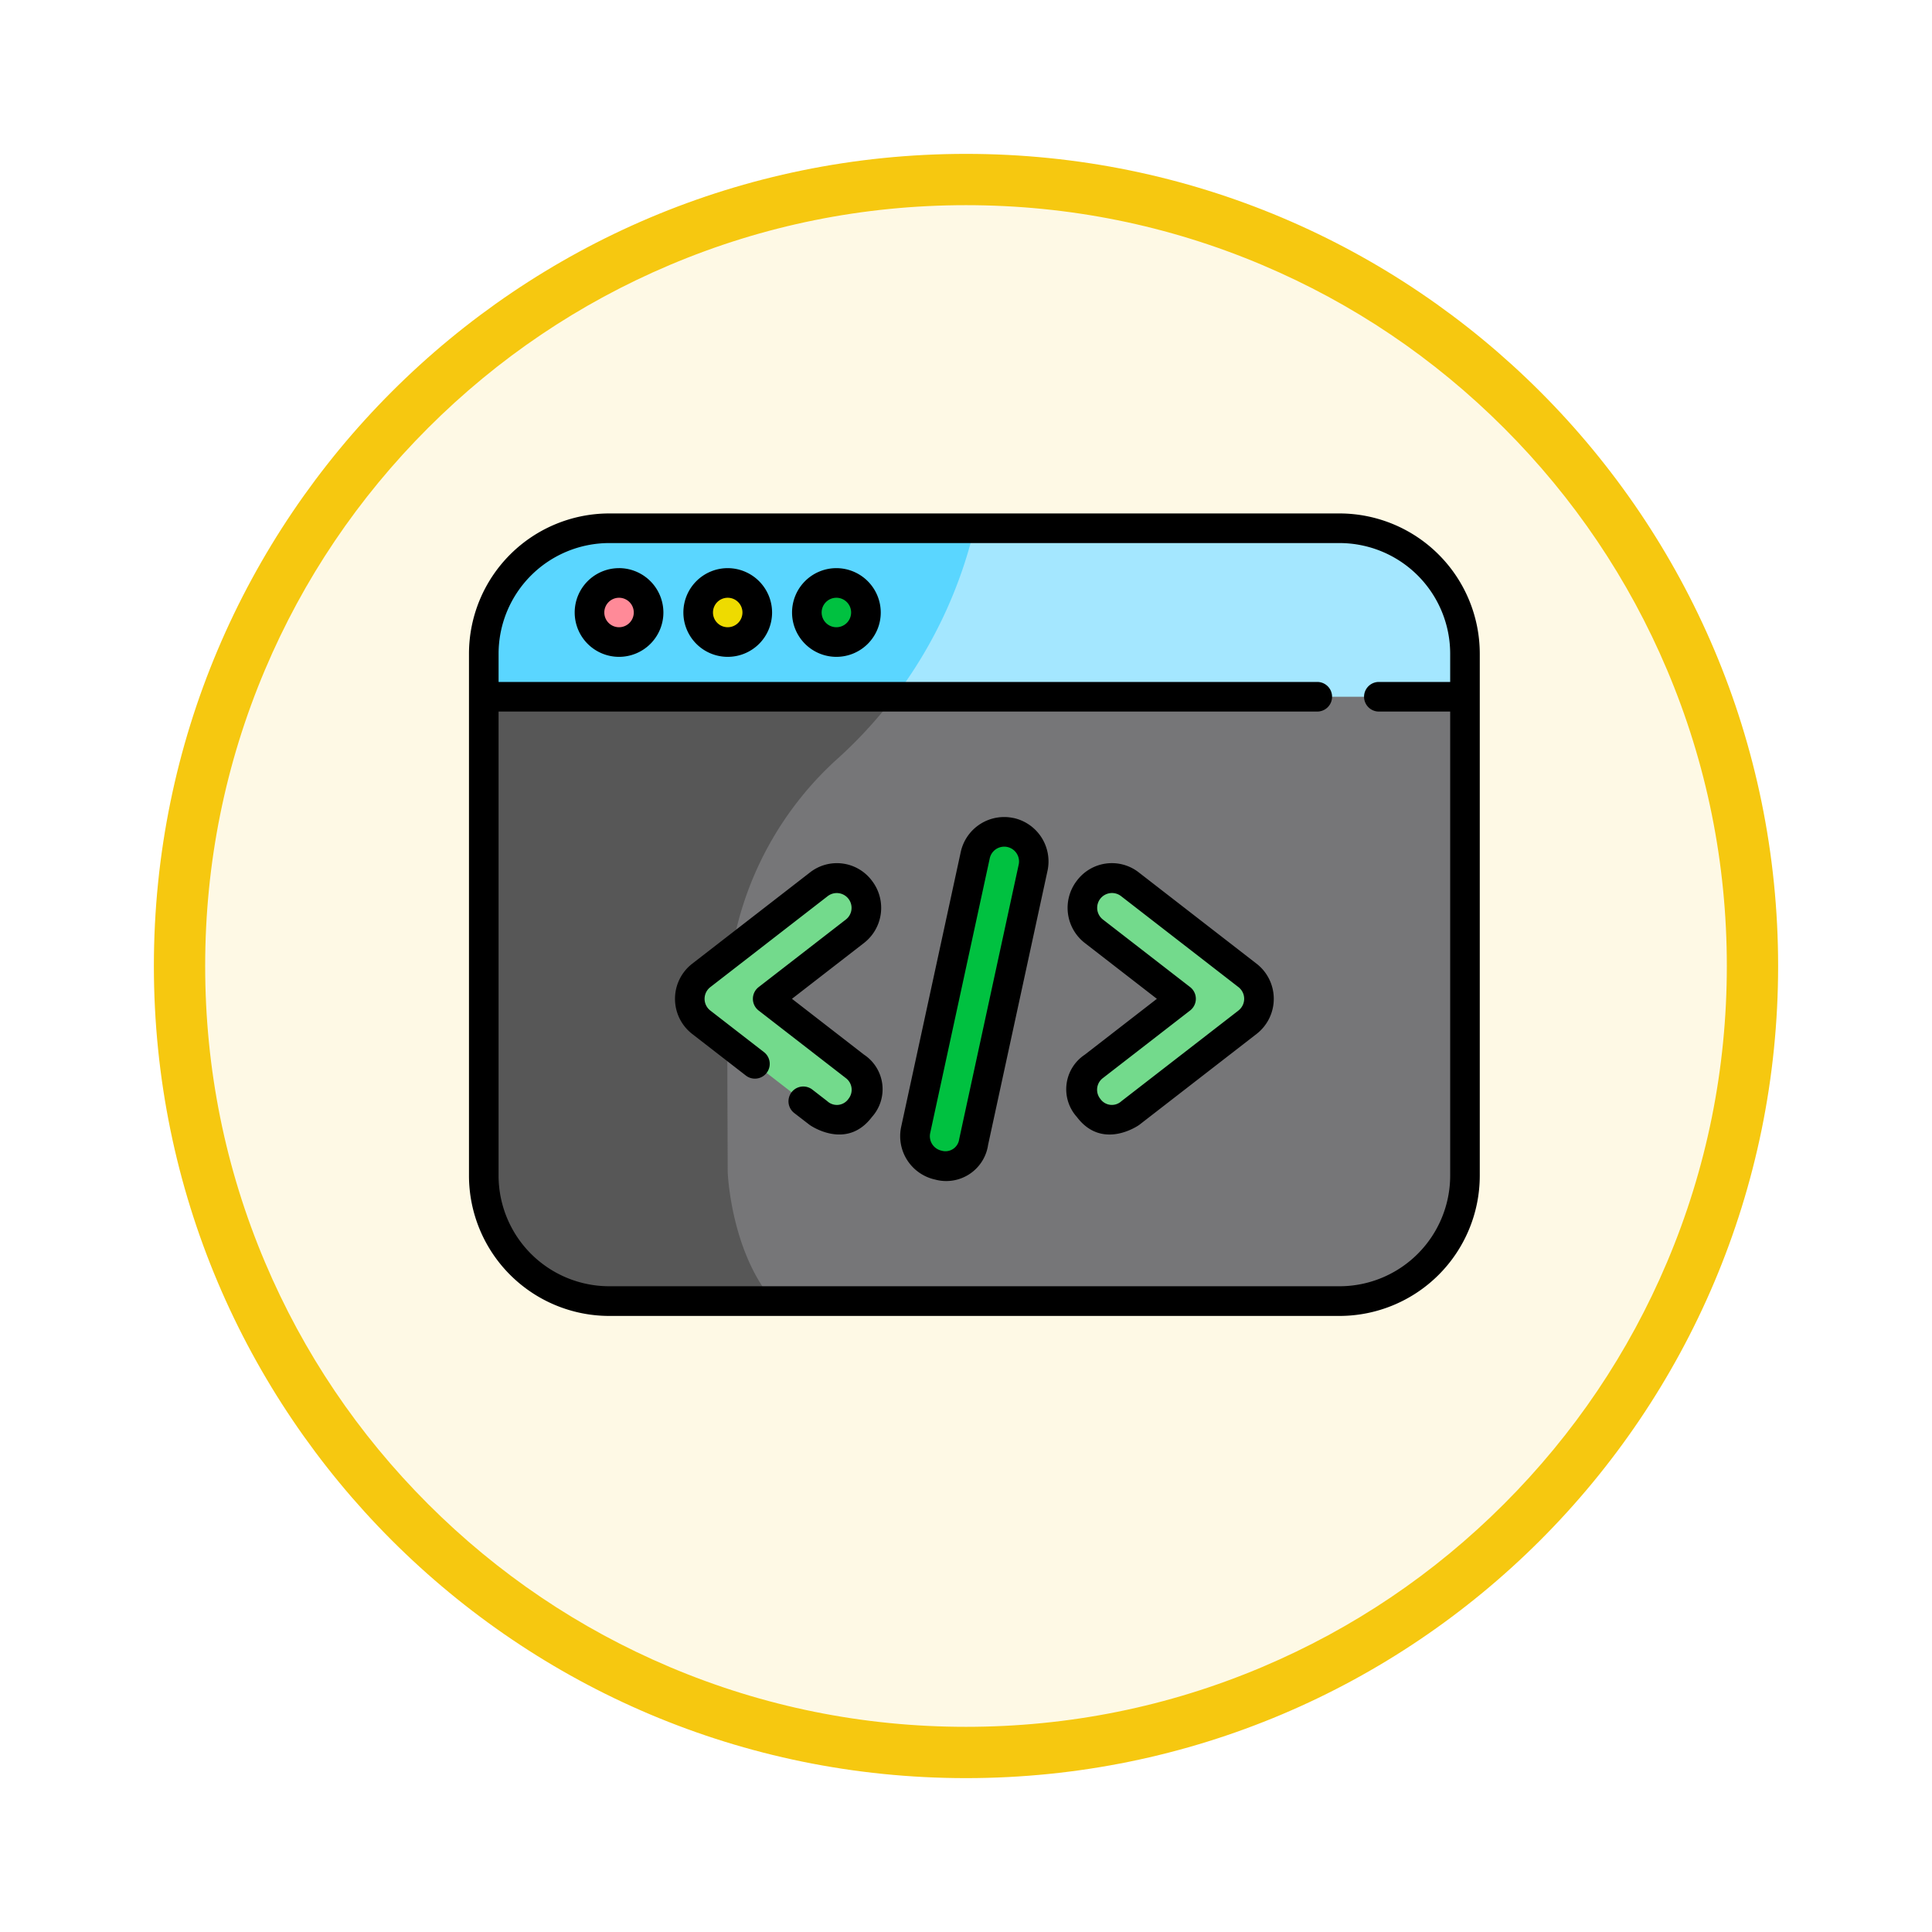 <svg xmlns="http://www.w3.org/2000/svg" xmlns:xlink="http://www.w3.org/1999/xlink" width="113" height="113" viewBox="0 0 113 113">
  <defs>
    <filter id="Trazado_982547" x="0" y="0" width="113" height="113" filterUnits="userSpaceOnUse">
      <feOffset dy="3" input="SourceAlpha"/>
      <feGaussianBlur stdDeviation="3" result="blur"/>
      <feFlood flood-opacity="0.161"/>
      <feComposite operator="in" in2="blur"/>
      <feComposite in="SourceGraphic"/>
    </filter>
  </defs>
  <g id="Grupo_1227049" data-name="Grupo 1227049" transform="translate(-6584.49 -4710.367)">
    <g id="Grupo_1227020" data-name="Grupo 1227020" transform="translate(6593.49 4716.367)">
      <g id="Grupo_1224577" data-name="Grupo 1224577" transform="translate(0 0)">
        <g id="Grupo_1224450" data-name="Grupo 1224450" transform="translate(0)">
          <g id="Grupo_1224085" data-name="Grupo 1224085">
            <g id="Grupo_1223184" data-name="Grupo 1223184">
              <g id="Grupo_1211216" data-name="Grupo 1211216">
                <g id="Grupo_1210737" data-name="Grupo 1210737">
                  <g id="Grupo_1210537" data-name="Grupo 1210537">
                    <g id="Grupo_1164202" data-name="Grupo 1164202">
                      <g id="Grupo_1158168" data-name="Grupo 1158168">
                        <g id="Grupo_1152576" data-name="Grupo 1152576">
                          <g id="Grupo_1148633" data-name="Grupo 1148633">
                            <g id="Grupo_1148525" data-name="Grupo 1148525">
                              <g transform="matrix(1, 0, 0, 1, -9, -6)" filter="url(#Trazado_982547)">
                                <g id="Trazado_982547-2" data-name="Trazado 982547" transform="translate(9 6)" fill="#fef9e5">
                                  <path d="M 47.5 93.5 C 41.289 93.5 35.265 92.284 29.595 89.886 C 24.118 87.569 19.198 84.252 14.973 80.027 C 10.748 75.802 7.431 70.882 5.114 65.405 C 2.716 59.735 1.5 53.711 1.5 47.5 C 1.5 41.289 2.716 35.265 5.114 29.595 C 7.431 24.118 10.748 19.198 14.973 14.973 C 19.198 10.748 24.118 7.431 29.595 5.114 C 35.265 2.716 41.289 1.5 47.5 1.5 C 53.711 1.5 59.735 2.716 65.405 5.114 C 70.882 7.431 75.802 10.748 80.027 14.973 C 84.252 19.198 87.569 24.118 89.886 29.595 C 92.284 35.265 93.5 41.289 93.5 47.5 C 93.5 53.711 92.284 59.735 89.886 65.405 C 87.569 70.882 84.252 75.802 80.027 80.027 C 75.802 84.252 70.882 87.569 65.405 89.886 C 59.735 92.284 53.711 93.5 47.5 93.5 Z" stroke="none"/>
                                  <path d="M 47.5 3 C 41.491 3 35.664 4.176 30.18 6.496 C 24.881 8.737 20.122 11.946 16.034 16.034 C 11.946 20.122 8.737 24.881 6.496 30.18 C 4.176 35.664 3 41.491 3 47.5 C 3 53.509 4.176 59.336 6.496 64.82 C 8.737 70.119 11.946 74.878 16.034 78.966 C 20.122 83.054 24.881 86.263 30.18 88.504 C 35.664 90.824 41.491 92 47.5 92 C 53.509 92 59.336 90.824 64.82 88.504 C 70.119 86.263 74.878 83.054 78.966 78.966 C 83.054 74.878 86.263 70.119 88.504 64.82 C 90.824 59.336 92 53.509 92 47.5 C 92 41.491 90.824 35.664 88.504 30.18 C 86.263 24.881 83.054 20.122 78.966 16.034 C 74.878 11.946 70.119 8.737 64.82 6.496 C 59.336 4.176 53.509 3 47.5 3 M 47.5 -7.62939453125e-06 C 73.734 -7.62939453125e-06 95 21.266 95 47.5 C 95 73.734 73.734 95 47.5 95 C 21.266 95 -7.62939453125e-06 73.734 -7.62939453125e-06 47.5 C -7.62939453125e-06 21.266 21.266 -7.62939453125e-06 47.5 -7.62939453125e-06 Z" stroke="none" fill="#f6c810"/>
                                </g>
                              </g>
                            </g>
                          </g>
                        </g>
                      </g>
                    </g>
                  </g>
                </g>
              </g>
            </g>
          </g>
        </g>
      </g>
    </g>
    <g id="programacion_3_" data-name="programacion (3)" transform="translate(6611.92 4740.398)">
      <path id="Trazado_1058959" data-name="Trazado 1058959" d="M57.554,52.7H14.834A7.335,7.335,0,0,1,7.5,45.37V14.835A7.335,7.335,0,0,1,14.834,7.5h42.72a7.335,7.335,0,0,1,7.335,7.335V45.37A7.335,7.335,0,0,1,57.554,52.7Zm0,0" transform="translate(-6.634 -6.634)" fill="#767678"/>
      <path id="Trazado_1058960" data-name="Trazado 1058960" d="M7.5,14.833V45.369A7.334,7.334,0,0,0,14.835,52.7h9.6c-2.5-2.933-2.668-7.539-2.668-7.539s-.02-4.721-.031-9.6a19.552,19.552,0,0,1,6.557-14.677A26.508,26.508,0,0,0,36.195,7.5H14.835A7.335,7.335,0,0,0,7.5,14.833Zm0,0" transform="translate(-6.634 -6.633)" fill="#575757"/>
      <path id="Trazado_1058961" data-name="Trazado 1058961" d="M57.554,7.5H14.834A7.335,7.335,0,0,0,7.5,14.835v2.52H64.889v-2.52A7.335,7.335,0,0,0,57.554,7.5Zm0,0" transform="translate(-6.634 -6.634)" fill="#a4e7ff"/>
      <path id="Trazado_1058962" data-name="Trazado 1058962" d="M7.5,14.835v2.52H31.546A26.573,26.573,0,0,0,36.195,7.5H14.835A7.335,7.335,0,0,0,7.5,14.835Zm0,0" transform="translate(-6.634 -6.634)" fill="#5ad6ff"/>
      <path id="Trazado_1058963" data-name="Trazado 1058963" d="M64.507,36.935a1.728,1.728,0,1,1-1.728-1.728A1.729,1.729,0,0,1,64.507,36.935Zm0,0" transform="translate(-54.002 -31.142)" fill="#ff8a98"/>
      <path id="Trazado_1058964" data-name="Trazado 1058964" d="M119.55,36.935a1.728,1.728,0,1,1-1.728-1.728A1.729,1.729,0,0,1,119.55,36.935Zm0,0" transform="translate(-102.688 -31.142)" fill="#eedb00"/>
      <path id="Trazado_1058965" data-name="Trazado 1058965" d="M174.593,36.935a1.728,1.728,0,1,1-1.728-1.728A1.729,1.729,0,0,1,174.593,36.935Zm0,0" transform="translate(-151.375 -31.142)" fill="#00c140"/>
      <path id="Trazado_1058966" data-name="Trazado 1058966" d="M119.376,198.522l-6.865-5.321a1.732,1.732,0,0,1,0-2.738l6.865-5.321a1.732,1.732,0,0,1,2.122,2.738l-5.1,3.952,5.1,3.951a1.731,1.731,0,0,1,.308,2.43A1.7,1.7,0,0,1,119.376,198.522Zm0,0" transform="translate(-98.926 -163.442)" fill="#73da8c"/>
      <path id="Trazado_1058967" data-name="Trazado 1058967" d="M313.5,198.522l6.865-5.321a1.732,1.732,0,0,0,0-2.738l-6.865-5.321a1.732,1.732,0,0,0-2.122,2.738l5.1,3.952-5.1,3.951a1.732,1.732,0,0,0-.308,2.43A1.7,1.7,0,0,0,313.5,198.522Zm0,0" transform="translate(-274.83 -163.442)" fill="#73da8c"/>
      <path id="Trazado_1058968" data-name="Trazado 1058968" d="M227.28,180.763a1.732,1.732,0,0,1-1.326-2.06l3.483-16.068a1.732,1.732,0,1,1,3.385.734l-3.483,16.068a1.616,1.616,0,0,1-2.06,1.326Zm0,0" transform="translate(-199.828 -142.648)" fill="#00c140"/>
      <path id="Trazado_1058969" data-name="Trazado 1058969" d="M50.92,0H8.2A8.21,8.21,0,0,0,0,8.2V38.736a8.21,8.21,0,0,0,8.2,8.2H50.92a8.21,8.21,0,0,0,8.2-8.2V8.2A8.21,8.21,0,0,0,50.92,0Zm0,45.2H8.2a6.476,6.476,0,0,1-6.469-6.468V11.587H49.615a.866.866,0,0,0,0-1.732H1.732V8.2A6.476,6.476,0,0,1,8.2,1.732H50.92A6.476,6.476,0,0,1,57.389,8.2V9.855H53.218a.866.866,0,1,0,0,1.732h4.171V38.736A6.476,6.476,0,0,1,50.92,45.2Zm0,0"/>
      <path id="Trazado_1058970" data-name="Trazado 1058970" d="M56.145,27.707A2.594,2.594,0,1,0,58.739,30.3a2.6,2.6,0,0,0-2.595-2.594Zm0,3.456a.862.862,0,1,1,.862-.862.863.863,0,0,1-.862.862Zm0,0" transform="translate(-47.368 -24.508)"/>
      <path id="Trazado_1058971" data-name="Trazado 1058971" d="M111.188,27.707a2.594,2.594,0,1,0,2.595,2.594A2.6,2.6,0,0,0,111.188,27.707Zm0,3.456a.862.862,0,1,1,.862-.862A.863.863,0,0,1,111.188,31.163Zm0,0" transform="translate(-96.055 -24.508)"/>
      <path id="Trazado_1058972" data-name="Trazado 1058972" d="M166.231,27.707a2.594,2.594,0,1,0,2.595,2.594A2.6,2.6,0,0,0,166.231,27.707Zm0,3.456a.862.862,0,1,1,.862-.862A.863.863,0,0,1,166.231,31.163Zm0,0" transform="translate(-144.742 -24.508)"/>
      <path id="Trazado_1058973" data-name="Trazado 1058973" d="M115.857,178.122a2.556,2.556,0,0,0-3.645-.462l-6.865,5.32a2.6,2.6,0,0,0,0,4.107l3.139,2.433a.866.866,0,0,0,1.061-1.369l-3.14-2.433a.867.867,0,0,1,0-1.369l6.865-5.321a.866.866,0,0,1,1.061,1.369l-5.1,3.951a.866.866,0,0,0,0,1.369l5.1,3.952a.852.852,0,0,1,.154,1.215.823.823,0,0,1-1.237.136l-.874-.677a.866.866,0,1,0-1.061,1.369l.9.694c.014.011,2.142,1.526,3.645-.462a2.425,2.425,0,0,0-.462-3.645l-4.215-3.267,4.215-3.267A2.6,2.6,0,0,0,115.857,178.122Zm0,0" transform="translate(-92.292 -156.644)"/>
      <path id="Trazado_1058974" data-name="Trazado 1058974" d="M313.582,182.979l-6.865-5.321a2.556,2.556,0,0,0-3.645.462,2.6,2.6,0,0,0,.462,3.645l4.216,3.267-4.216,3.267a2.425,2.425,0,0,0-.462,3.645c1.5,1.988,3.632.473,3.645.462l6.865-5.321a2.6,2.6,0,0,0,0-4.107Zm-1.061,2.738-6.843,5.3a.823.823,0,0,1-1.238-.136.853.853,0,0,1,.154-1.215l5.1-3.952a.866.866,0,0,0,0-1.369l-5.1-3.951a.866.866,0,0,1,1.061-1.369l6.866,5.321a.867.867,0,0,1,0,1.369Zm0,0" transform="translate(-267.516 -156.643)"/>
      <path id="Trazado_1058975" data-name="Trazado 1058975" d="M225.048,153.828a2.6,2.6,0,0,0-3.09,1.989l-3.483,16.068a2.6,2.6,0,0,0,1.989,3.089A2.476,2.476,0,0,0,223.55,173l0-.017,3.483-16.068a2.6,2.6,0,0,0-1.989-3.09Zm.3,2.723-3.481,16.06a.809.809,0,0,1-1.032.672.867.867,0,0,1-.663-1.03l3.483-16.068a.866.866,0,0,1,1.693.367Zm0,0" transform="translate(-193.196 -136.013)"/>
    </g>
  </g>
</svg>
